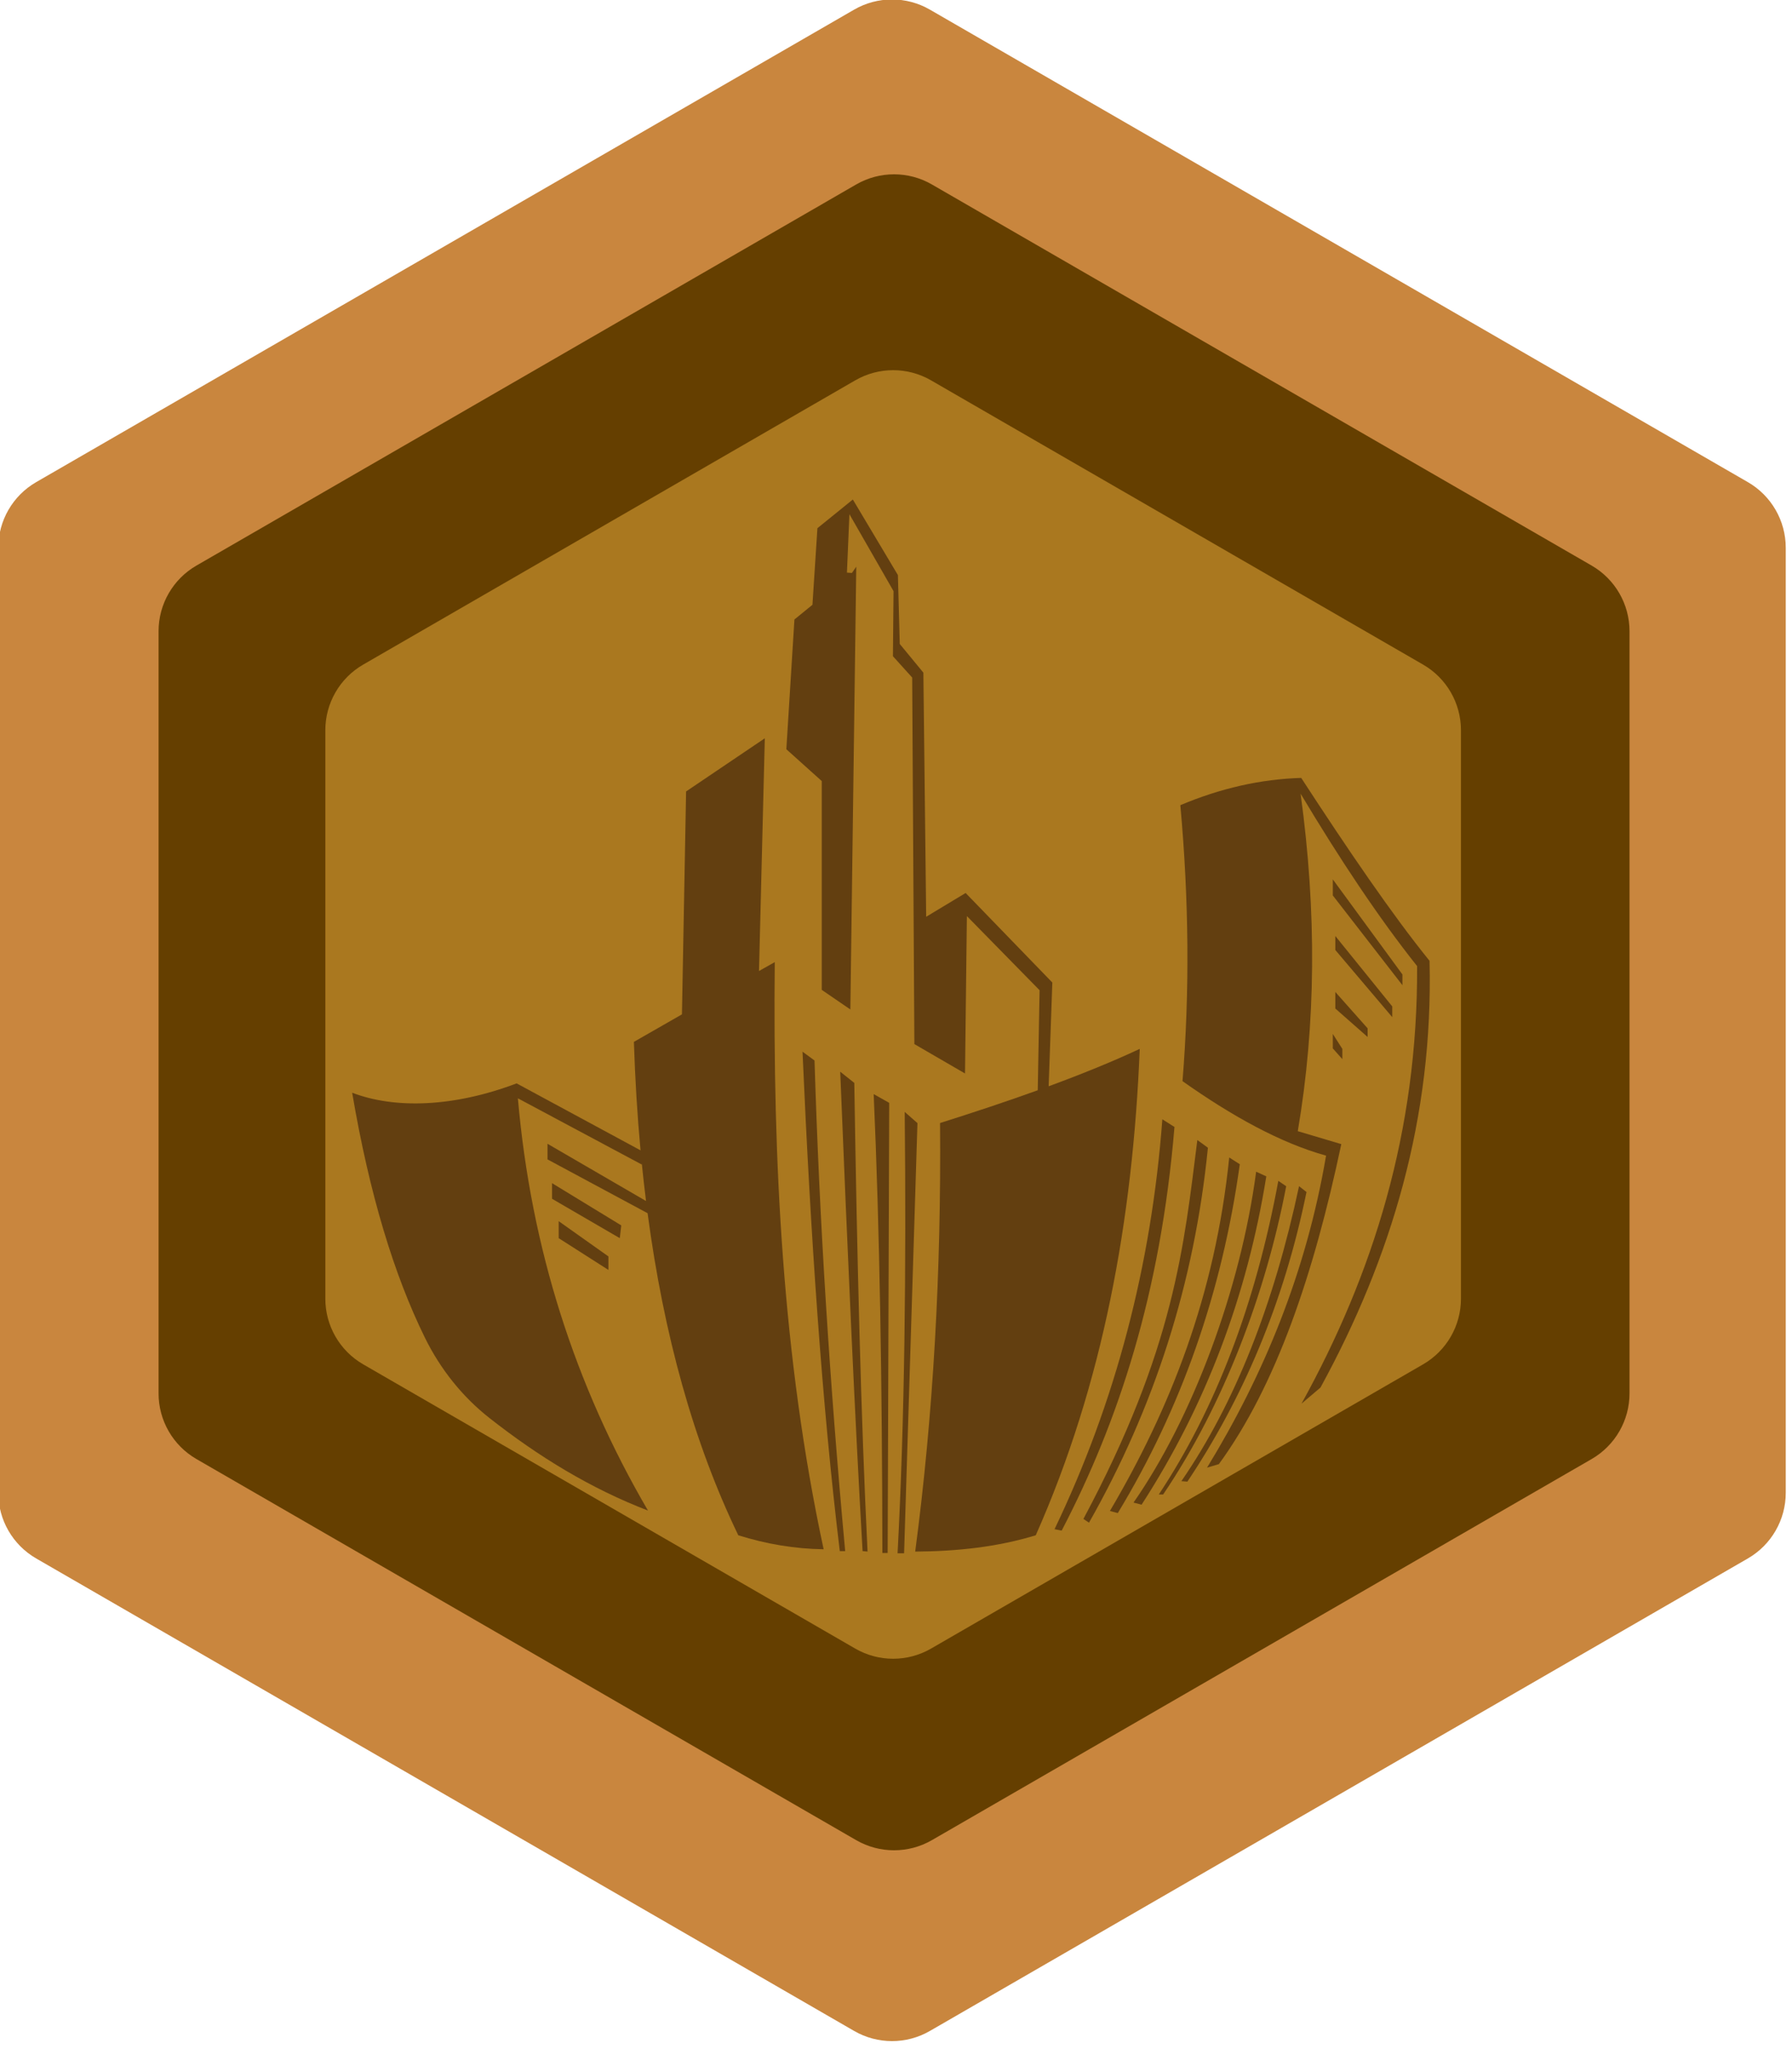 <?xml version="1.0" encoding="UTF-8" standalone="no"?>
<!DOCTYPE svg PUBLIC "-//W3C//DTD SVG 1.1//EN" "http://www.w3.org/Graphics/SVG/1.1/DTD/svg11.dtd">
<svg width="100%" height="100%" viewBox="0 0 49 56" version="1.1" xmlns="http://www.w3.org/2000/svg" xmlns:xlink="http://www.w3.org/1999/xlink" xml:space="preserve" xmlns:serif="http://www.serif.com/" style="fill-rule:evenodd;clip-rule:evenodd;stroke-linejoin:round;stroke-miterlimit:2;">
    <g transform="matrix(1,0,0,1,-14.892,-141)">
        <g>
            <g transform="matrix(1,0,0,1,-1,65)">
                <g transform="matrix(0.323,0,0,0.323,64.721,90.97)">
                    <path d="M0,79.96L0,-0C0,-2.291 -1.222,-4.407 -3.206,-5.553L-72.453,-45.532C-74.437,-46.678 -76.881,-46.678 -78.865,-45.532L-148.112,-5.553C-150.096,-4.407 -151.318,-2.291 -151.318,-0L-151.318,79.96C-151.318,82.251 -150.096,84.367 -148.112,85.513L-78.865,125.492C-76.881,126.638 -74.437,126.638 -72.453,125.492L-3.206,85.513C-1.222,84.367 0,82.251 0,79.96" style="fill:rgb(201,134,62);fill-rule:nonzero;"/>
                </g>
                <g transform="matrix(0.323,0,0,0.323,60.449,93.25)">
                    <path d="M0,64.491L0,0.001C0,-2.29 -1.222,-4.406 -3.206,-5.552L-59.056,-37.797C-61.04,-38.943 -63.484,-38.943 -65.468,-37.797L-121.318,-5.552C-123.302,-4.406 -124.524,-2.29 -124.524,0.001L-124.524,64.491C-124.524,66.782 -123.302,68.898 -121.318,70.044L-65.468,102.289C-63.484,103.434 -61.04,103.434 -59.056,102.289L-3.206,70.044C-1.222,68.898 0,66.782 0,64.491" style="fill:rgb(101,63,0);fill-rule:nonzero;"/>
                </g>
                <g transform="matrix(0.323,0,0,0.323,55.84,95.956)">
                    <path d="M0,48.101L0,-0C0,-2.291 -1.222,-4.407 -3.206,-5.552L-44.862,-29.603C-46.846,-30.749 -49.291,-30.749 -51.274,-29.603L-92.931,-5.552C-94.915,-4.407 -96.137,-2.291 -96.137,-0L-96.137,48.101C-96.137,50.392 -94.915,52.508 -92.931,53.654L-51.274,77.705C-49.291,78.85 -46.846,78.85 -44.862,77.705L-3.206,53.654C-1.222,52.508 0,50.392 0,48.101" style="fill:rgb(170,120,31);fill-rule:nonzero;"/>
                </g>
            </g>
            <g transform="matrix(1,0,0,1,-261.369,22.374)">
                <g transform="matrix(0.016,0,0,0.018,284.196,130.621)">
                    <path d="M447.53,1130L565.77,1194.1L563.29,1213.5L447.53,1153.7L447.53,1130Z" style="fill:rgb(99,63,16);fill-rule:nonzero;"/>
                </g>
                <g transform="matrix(0.016,0,0,0.018,284.196,130.621)">
                    <path d="M458.86,1187.7L543.82,1241.2L543.82,1261.7L458.86,1213.5L458.86,1187.7Z" style="fill:rgb(99,63,16);fill-rule:nonzero;"/>
                </g>
                <g transform="matrix(0.016,0,0,0.018,284.196,130.621)">
                    <path d="M439.74,1093.9L610.79,1175.6C638.476,1360.22 689.373,1523.91 765.79,1664.59C813.622,1677.91 862.269,1685.22 911.65,1685.83C840.846,1393.41 824.868,1094.21 828.101,794.397L801.195,807.85L811.108,454.54L676.578,535.257L669.497,873.697L587.364,915.472C589.416,971.931 593.192,1026.83 598.728,1080.15L386.988,978.492C278.888,1014.86 178.438,1017.38 105.898,992.653C135.558,1147.67 177.696,1269.49 230.008,1364.23C256.874,1412.89 294.781,1454.59 340.338,1486.43C424.492,1545.26 513.978,1593.82 611.438,1627.06C486.978,1437.61 411.578,1229.47 389.108,1001.15L600.808,1101.69L600.808,1099.47C602.996,1118.88 605.425,1138.08 608.092,1157.07L439.732,1070.18L439.732,1093.9L439.74,1093.9Z" style="fill:rgb(99,63,16);fill-rule:nonzero;"/>
                </g>
                <g transform="matrix(0.016,0,0,0.018,284.196,130.621)">
                    <path d="M875.54,930.32L896.073,943.773C904.324,1185.01 921.948,1433.42 948.468,1688.63L939.263,1688.63C908.887,1466.66 889.248,1208.49 875.539,930.323L875.54,930.32Z" style="fill:rgb(99,63,16);fill-rule:nonzero;"/>
                </g>
                <g transform="matrix(0.016,0,0,0.018,284.196,130.621)">
                    <path d="M939.97,960.77L964.043,977.763C968.683,1241.44 975.387,1486.35 986.701,1689.34L978.205,1688.63C964.958,1485.06 952.342,1232.43 939.971,960.765L939.97,960.77Z" style="fill:rgb(99,63,16);fill-rule:nonzero;"/>
                </g>
                <g transform="matrix(0.016,0,0,0.018,284.196,130.621)">
                    <path d="M997.15,994.76L1023.7,1008.04L1021.05,1691.48L1012.02,1691.48C1011.69,1436.91 1007.51,1200.92 997.15,994.766L997.15,994.76Z" style="fill:rgb(99,63,16);fill-rule:nonzero;"/>
                </g>
                <g transform="matrix(0.016,0,0,0.018,284.196,130.621)">
                    <path d="M1050.2,1021.8L1071.97,1038.79L1049.14,1691.96L1037.99,1691.96C1050.12,1488.44 1052.92,1261.91 1050.2,1021.8L1050.2,1021.8Z" style="fill:rgb(99,63,16);fill-rule:nonzero;"/>
                </g>
                <g transform="matrix(0.016,0,0,0.018,284.196,130.621)">
                    <path d="M1296.2,982.87L1302.48,825.36L1154.32,689.42L1086.88,725.53L1082.1,354.87L1041.74,311.325L1038.56,206.715L961.555,92.015L901.017,135.56L892.52,251.86L861.72,274.163L847.913,471.173L908.451,519.497L908.451,836.527L957.306,866.265L967.396,193.975L959.962,203.533L951.465,203.002L955.714,114.32L1031.12,231.15L1030.06,329.922L1062.98,362.315L1066.7,918.835L1153.26,963.442L1156.44,724.482L1280.7,837.062L1277.55,988.922C1225.04,1005.74 1169.03,1022.3 1110.6,1038.68C1112.72,1263.43 1099.21,1480.64 1068.12,1689.37C1139.52,1688.96 1208.79,1682.41 1274.16,1664.59C1388.9,1434.83 1439.98,1186.26 1451.88,926.098C1405.37,945.434 1352.98,964.327 1296.2,982.889L1296.2,982.87Z" style="fill:rgb(99,63,16);fill-rule:nonzero;"/>
                </g>
                <g transform="matrix(0.016,0,0,0.018,284.196,130.621)">
                    <path d="M1490.5,1033L1511.21,1044.68C1487.48,1297.98 1415.2,1492.55 1318.45,1657.49L1306.24,1655.37C1410.08,1463.1 1471.72,1255.72 1490.51,1033L1490.5,1033Z" style="fill:rgb(99,63,16);fill-rule:nonzero;"/>
                </g>
                <g transform="matrix(0.016,0,0,0.018,284.196,130.621)">
                    <path d="M1550.3,1064.5L1568.36,1076.18C1545.4,1281.39 1476.68,1470.81 1365.14,1645.45L1355.59,1639.79C1511.43,1380.54 1527.4,1225.09 1550.3,1064.51L1550.3,1064.5Z" style="fill:rgb(99,63,16);fill-rule:nonzero;"/>
                </g>
                <g transform="matrix(0.016,0,0,0.018,284.196,130.621)">
                    <path d="M1604.8,1091L1622.86,1101.27C1592.35,1296.65 1522.16,1472.86 1414.34,1630.89L1400.88,1627.7C1503.59,1472.84 1580.76,1300.31 1604.8,1091L1604.8,1091Z" style="fill:rgb(99,63,16);fill-rule:nonzero;"/>
                </g>
                <g transform="matrix(0.016,0,0,0.018,284.196,130.621)">
                    <path d="M1650.8,1112.6L1668.15,1119.68C1635.32,1301.31 1564.62,1467.6 1455.03,1618.14L1441.22,1614.95C1541.76,1486.79 1624.13,1291.34 1650.8,1112.59L1650.8,1112.6Z" style="fill:rgb(99,63,16);fill-rule:nonzero;"/>
                </g>
                <g transform="matrix(0.016,0,0,0.018,284.196,130.621)">
                    <path d="M1688.7,1126.5L1702.15,1134.64C1667.46,1296.43 1595.59,1466.36 1491.86,1602.66L1484.43,1602.66C1581.61,1472.39 1649.68,1313.65 1688.7,1126.5L1688.7,1126.5Z" style="fill:rgb(99,63,16);fill-rule:nonzero;"/>
                </g>
                <g transform="matrix(0.016,0,0,0.018,284.196,130.621)">
                    <path d="M1724.1,1134.6L1736.85,1143.45C1698.06,1312.21 1628.03,1457.1 1533.29,1583.14L1523.02,1582.43C1614.55,1464.24 1681.02,1314.25 1724.1,1134.59L1724.1,1134.6Z" style="fill:rgb(99,63,16);fill-rule:nonzero;"/>
                </g>
                <g transform="matrix(0.016,0,0,0.018,284.196,130.621)">
                    <path d="M1566.9,1561.9L1587.08,1556.59C1684.95,1437.49 1749.49,1267.6 1796.31,1070.7L1721.96,1051.05C1753.08,888.572 1754.42,717.682 1726.74,538.602C1793.4,637.531 1859.82,726.642 1925.88,800.402C1927.31,1052.27 1850.24,1268.64 1728.34,1464.72L1760.74,1440.29C1881.95,1243.36 1953.73,1030.51 1947.13,792.434C1883.42,722.517 1807.82,623.914 1727.81,514.704C1658.23,516.569 1589.39,530.52 1521.24,556.124C1536.02,700.224 1537.3,839.894 1524.95,975.104C1610.07,1028.53 1692.41,1068.92 1770.29,1088.21C1736.25,1265.76 1663.82,1420.95 1566.9,1561.89L1566.9,1561.9Z" style="fill:rgb(99,63,16);fill-rule:nonzero;"/>
                </g>
                <g transform="matrix(0.016,0,0,0.018,284.196,130.621)">
                    <path d="M1781.8,668.7L1900.8,813.14L1900.8,829.43L1781.8,693.13L1781.8,668.7Z" style="fill:rgb(99,63,16);fill-rule:nonzero;"/>
                </g>
                <g transform="matrix(0.016,0,0,0.018,284.196,130.621)">
                    <path d="M1786.1,754.73L1883.4,861.64L1883.4,877.93L1786.1,775.97L1786.1,754.73Z" style="fill:rgb(99,63,16);fill-rule:nonzero;"/>
                </g>
                <g transform="matrix(0.016,0,0,0.018,284.196,130.621)">
                    <path d="M1786.1,839.69L1841.3,894.92L1841.3,908.02L1786.1,864.83L1786.1,839.69Z" style="fill:rgb(99,63,16);fill-rule:nonzero;"/>
                </g>
                <g transform="matrix(0.016,0,0,0.018,284.196,130.621)">
                    <path d="M1781.8,903.42L1798.1,926.08L1798.1,941.65L1781.8,925.37L1781.8,903.42Z" style="fill:rgb(99,63,16);fill-rule:nonzero;"/>
                </g>
            </g>
        </g>
    </g>
</svg>
